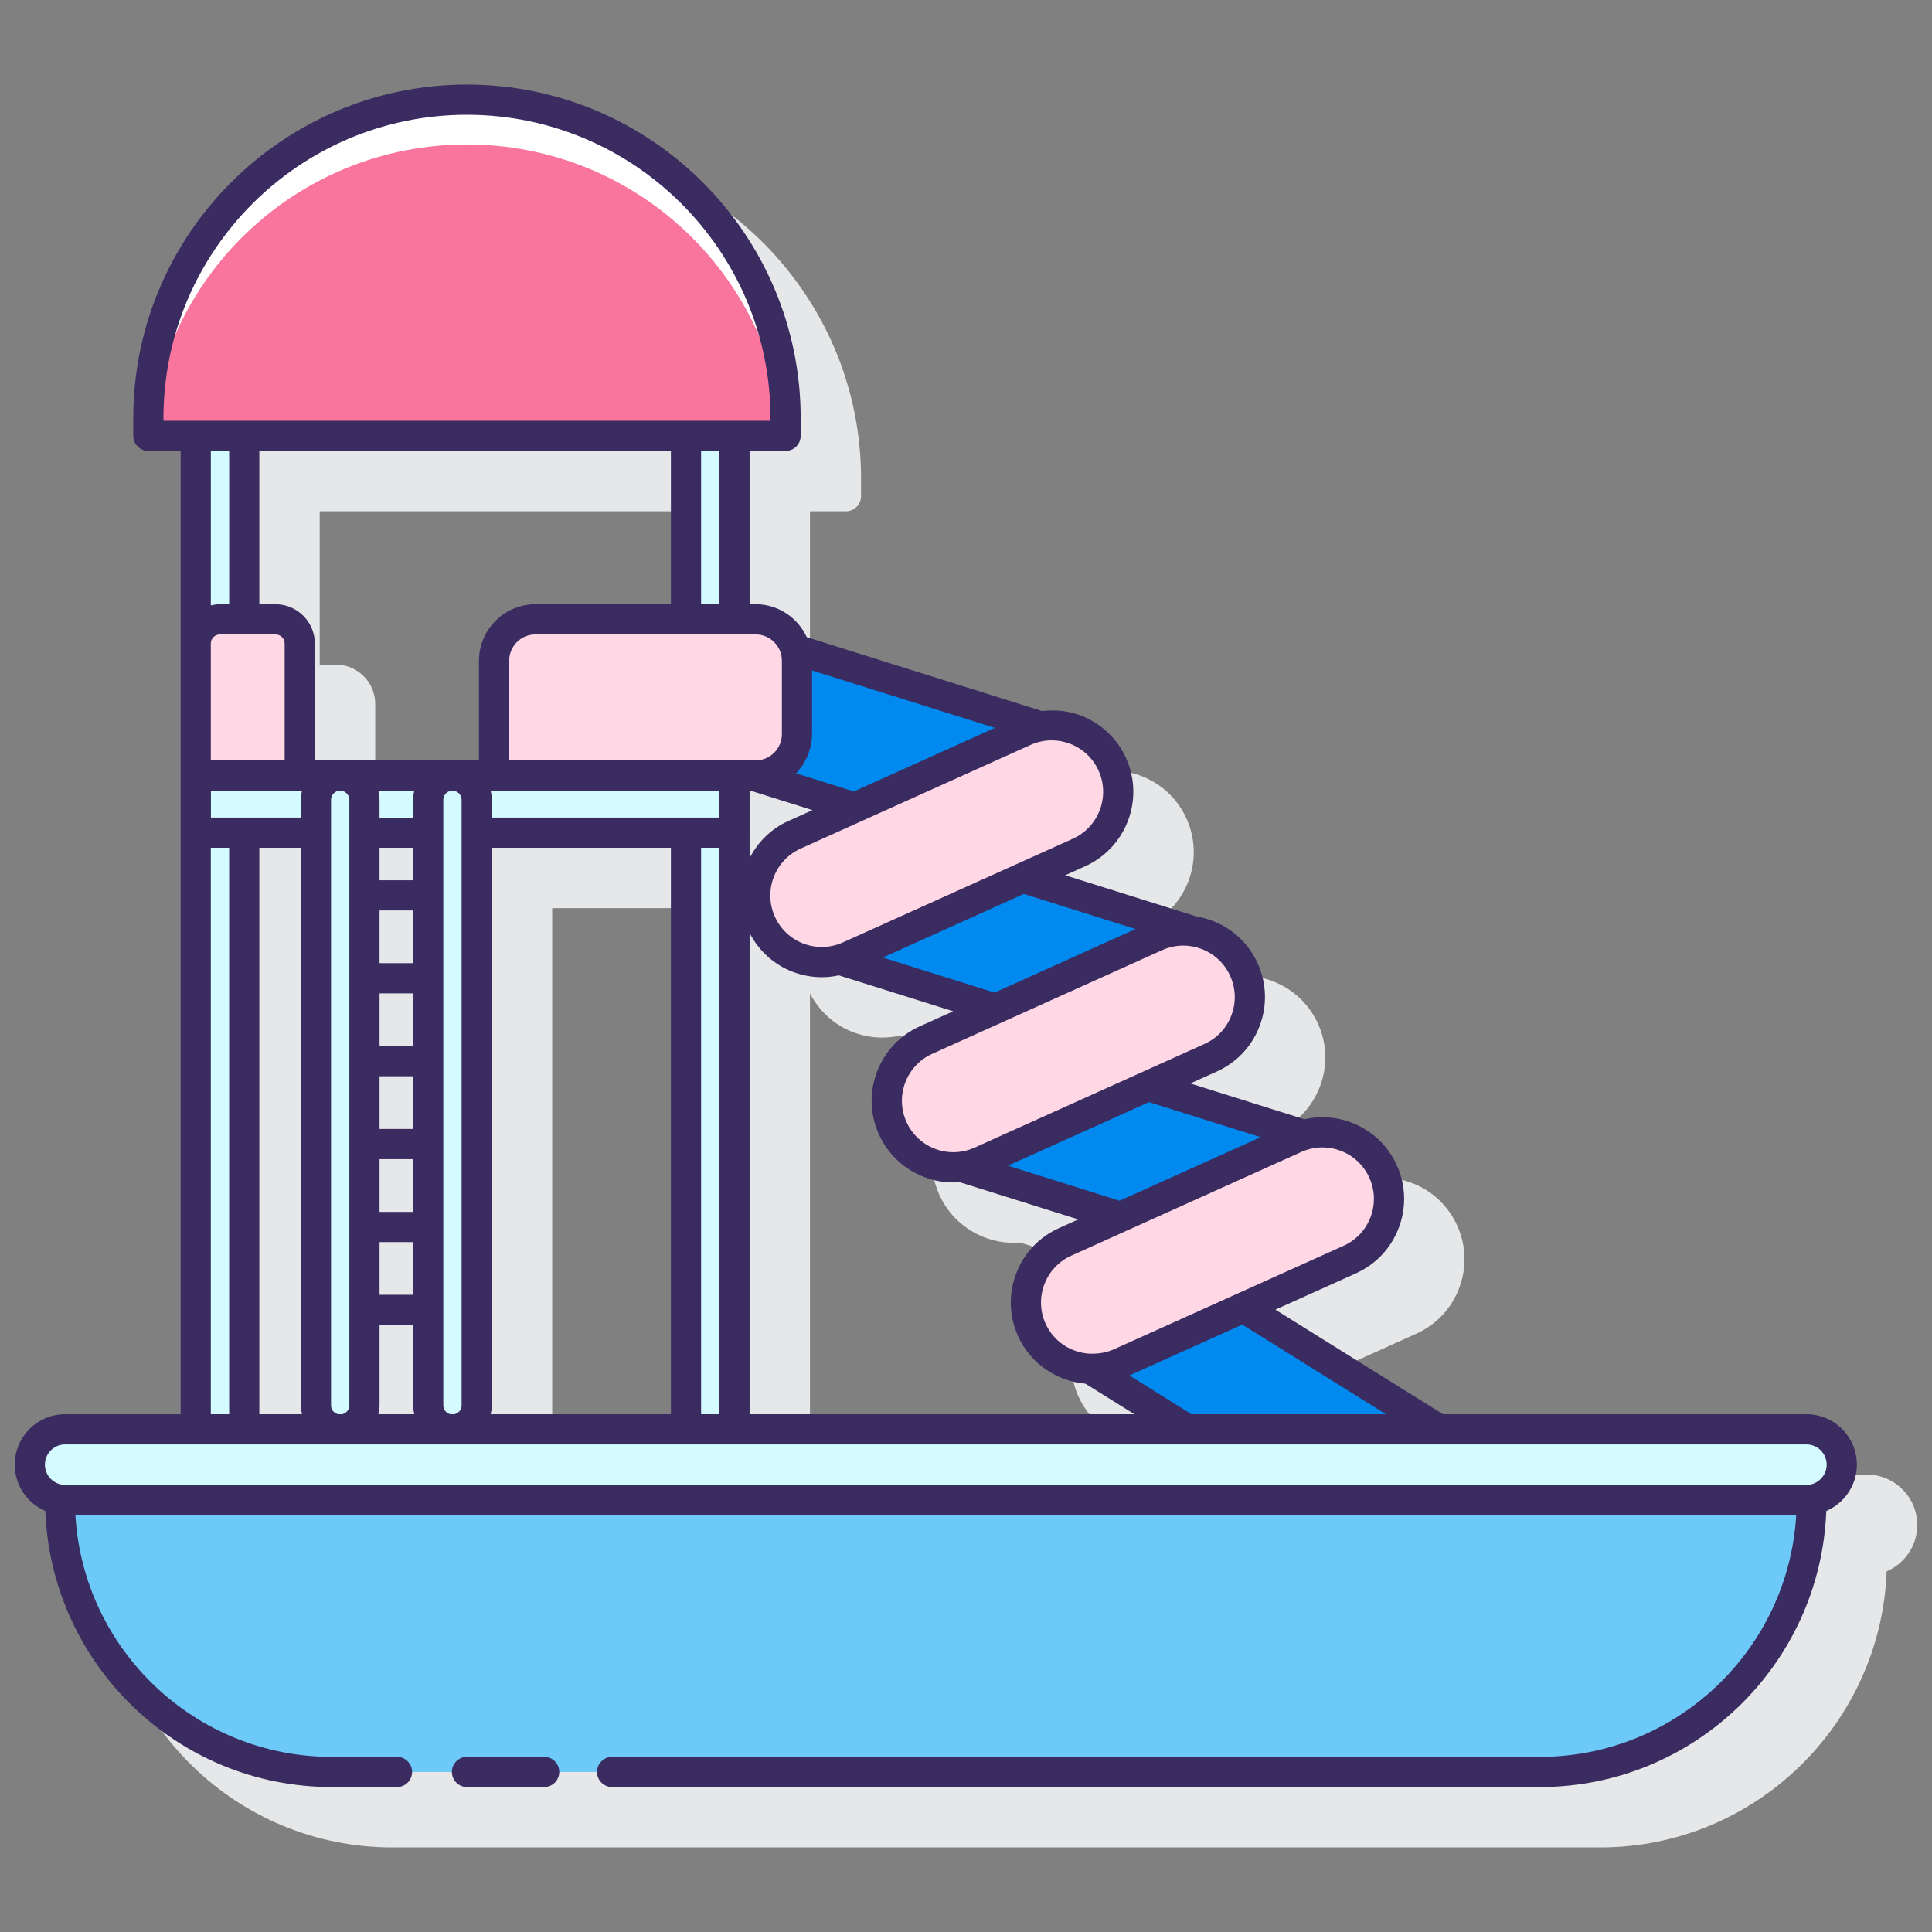 <?xml version="1.0" encoding="utf-8"?>
<!-- Generator: Adobe Illustrator 22.0.1, SVG Export Plug-In . SVG Version: 6.00 Build 0)  -->
<svg version="1.1" id="Layer_1" xmlns="http://www.w3.org/2000/svg" xmlns:xlink="http://www.w3.org/1999/xlink" x="0px" y="0px"
	 viewBox="0 0 128 128" style="enable-background:new 0 0 128 128;" xml:space="preserve">
<rect x="0" y="0" width="128" height="128" fill="#808080" stroke="none"/>
<style type="text/css">
	.st0{fill:#3A2C60;}
	.st1{fill:#E6E7E8;}
	.st2{fill:#6DC9F7;}
	.st3{fill:#FFFFFF;}
	.st4{fill:#FA759E;}
	.st5{fill:#FFD7E5;}
	.st6{fill:#D4FBFF;}
	.st7{fill:#0089EF;}
</style>
<g>
	<path class="st1" d="M127.023,101.036c0-1.843-1.499-3.342-3.342-3.342h-24.08l-11.104-6.926l5.342-2.408V88.36
		c1.317-0.594,2.324-1.665,2.835-3.017c0.512-1.351,0.467-2.82-0.127-4.138c-0.594-1.316-1.665-2.324-3.017-2.835
		c-1.009-0.383-2.086-0.453-3.115-0.216l-7.552-2.372l1.756-0.792c1.316-0.594,2.324-1.665,2.835-3.017
		c0.512-1.351,0.467-2.82-0.128-4.138c-0.77-1.708-2.322-2.821-4.044-3.11l-8.708-2.735l1.327-0.598
		c1.317-0.594,2.324-1.665,2.836-3.017c0.512-1.351,0.467-2.82-0.127-4.138c-0.595-1.317-1.666-2.324-3.017-2.836
		c-0.827-0.314-1.695-0.393-2.549-0.291L57.45,46.214c-0.594-1.283-1.885-2.181-3.39-2.181h-0.397V33.874h2.384c0.553,0,1-0.447,1-1
		v-1.167c0-12.188-9.921-22.104-22.114-22.104c-12.188,0-22.104,9.916-22.104,22.104v1.167c0,0.553,0.447,1,1,1h2.14v12.765v8.741
		v42.314h-7.65c-1.843,0-3.342,1.499-3.342,3.342c0,1.375,0.837,2.558,2.027,3.07c0.387,10.148,8.74,18.291,18.982,18.291h4.318
		c0.553,0,75.711,0,75.711,0c10.241,0,18.594-8.143,18.982-18.291C126.187,103.594,127.023,102.412,127.023,101.036z M48.449,33.874
		v10.158h-8.974c-2.063,0-3.741,1.679-3.741,3.741v6.607H24.86v-7.742c0-1.438-1.17-2.606-2.607-2.606h-1.071V33.874H48.449z
		 M56.22,58.399c-1.142,0.515-2.015,1.382-2.557,2.414v-1.645V56.38h0.051l4.116,1.293L56.22,58.399z M29.146,69.813h2.224v3.493
		h-2.224V69.813z M31.37,67.813h-2.224V64.32h2.224V67.813z M29.146,75.306h2.224v3.492h-2.224V75.306z M29.146,62.32v-2.151h2.224
		v2.151H29.146z M29.146,80.798h2.224v3.493h-2.224V80.798z M29.146,86.291h2.224v3.493h-2.224V86.291z M29.146,97.117v-5.332h2.224
		v5.332c0,0.199,0.027,0.392,0.07,0.578h-2.363C29.119,97.508,29.146,97.316,29.146,97.117z M36.584,97.117V60.168h11.865v37.526
		H36.514C36.557,97.508,36.584,97.316,36.584,97.117z M53.663,97.695V65.815c0.614,1.182,1.61,2.098,2.865,2.573
		c0.623,0.236,1.271,0.354,1.917,0.354c0.379,0,0.758-0.041,1.132-0.122l7.573,2.379l-2.212,0.998
		c-2.719,1.226-3.934,4.435-2.707,7.154c0.594,1.317,1.665,2.324,3.016,2.835c0.623,0.236,1.271,0.354,1.917,0.354
		c0.136,0,0.272-0.011,0.407-0.022l7.868,2.471l-1.279,0.577c-1.318,0.594-2.325,1.665-2.837,3.017
		c-0.512,1.351-0.467,2.82,0.128,4.138c0.832,1.845,2.578,2.984,4.464,3.152l3.244,2.023H53.663z M21.182,60.168h2.751v36.948
		c0,0.199,0.027,0.392,0.07,0.578h-2.821V60.168z"/>
	<g>
		<g>
			<path class="st7" d="M67.865,48.442c0.353-0.159,0.716-0.251,1.08-0.312l-16.261-5.108c0.069,0.24,0.118,0.489,0.118,0.752v4.862
				c0,1.516-1.229,2.745-2.745,2.745h-0.19l6.766,2.125L67.865,48.442z"/>
			<polygon class="st6" points="12.974,55.168 12.974,51.382 16.182,51.382 16.182,28.877 12.968,28.877 12.968,94.723 
				16.182,94.723 16.182,55.168 			"/>
			<g>
				<rect x="45.449" y="28.877" class="st6" width="3.214" height="12.155"/>
				<g>
					<rect x="45.449" y="55.168" class="st6" width="3.214" height="39.555"/>
				</g>
			</g>
			<rect x="12.974" y="51.382" class="st6" width="35.69" height="3.786"/>
			<path class="st5" d="M50.06,41.032H35.476c-1.514,0-2.742,1.228-2.742,2.742v7.606h17.323c1.516,0,2.745-1.229,2.745-2.744
				v-4.862C52.802,42.26,51.574,41.032,50.06,41.032z"/>
			<path class="st5" d="M18.253,41.032h-3.678c-0.887,0-1.607,0.719-1.607,1.607v8.741h6.892v-8.741
				C19.86,41.752,19.141,41.032,18.253,41.032z"/>
			<path class="st3" d="M30.935,6.602c-11.658,0-21.109,9.451-21.109,21.109v1.167h42.219v-1.167
				C52.045,16.053,42.594,6.602,30.935,6.602z"/>
			<path class="st4" d="M51.967,28.875H9.908c0.91-10.814,9.973-19.303,21.025-19.303C41.994,9.572,51.057,18.061,51.967,28.875z"/>
			<g>
				<path class="st6" d="M22.54,51.381c-0.887,0-1.607,0.719-1.607,1.607v40.128c0,0.887,0.719,1.607,1.607,1.607
					c0.887,0,1.607-0.719,1.607-1.607V52.988C24.146,52.101,23.427,51.381,22.54,51.381z"/>
				<path class="st6" d="M29.977,51.381c-0.887,0-1.607,0.719-1.607,1.607v40.128c0,0.887,0.719,1.607,1.607,1.607
					c0.887,0,1.607-0.719,1.607-1.607V52.988C31.583,52.101,30.864,51.381,29.977,51.381z"/>
			</g>
		</g>
		<g>
			<path class="st7" d="M76.059,71.949l-11.086,4.998c-0.435,0.196-0.885,0.295-1.336,0.344l10.604,3.331l11.562-5.212
				c0.202-0.091,0.409-0.147,0.615-0.206L76.059,71.949z"/>
			<path class="st7" d="M82.379,86.626l-8.186,3.69c-0.64,0.289-1.311,0.394-1.968,0.37l6.427,4.009h16.664L82.379,86.626z"/>
			<path class="st7" d="M67.769,58.158l-11.514,5.191c-0.22,0.099-0.446,0.164-0.672,0.225l10.371,3.258l10.629-4.792
				c0.809-0.365,1.67-0.459,2.486-0.332L67.769,58.158z"/>
			<path class="st5" d="M73.697,50.649c-1.001-2.22-3.612-3.208-5.832-2.208L52.631,55.31c-2.22,1.001-3.208,3.612-2.208,5.832h0
				c1.001,2.22,3.612,3.208,5.832,2.208l15.234-6.868C73.709,55.48,74.698,52.869,73.697,50.649z"/>
			<path class="st5" d="M82.415,64.247c-1.001-2.22-3.612-3.208-5.832-2.207l-15.234,6.868c-2.22,1.001-3.208,3.612-2.208,5.832
				c1.001,2.22,3.612,3.208,5.832,2.208l15.234-6.868C82.427,69.078,83.416,66.467,82.415,64.247z"/>
			<path class="st5" d="M91.635,77.617c-1.001-2.22-3.612-3.208-5.832-2.207l-15.234,6.868c-2.22,1.001-3.208,3.612-2.207,5.832
				s3.612,3.208,5.832,2.208l15.234-6.868C91.647,82.448,92.636,79.837,91.635,77.617z"/>
		</g>
		<path class="st2" d="M3.967,99.378L3.967,99.378c0,9.952,8.067,18.019,18.019,18.019h80.029c9.952,0,18.019-8.067,18.019-18.019v0
			H3.967z"/>
		<g>
			<path class="st6" d="M119.682,94.695H4.318c-1.293,0-2.341,1.048-2.341,2.341l0,0c0,1.293,1.048,2.341,2.341,2.341h115.364
				c1.293,0,2.341-1.048,2.341-2.341l0,0C122.023,95.743,120.975,94.695,119.682,94.695z"/>
			<g>
				<path class="st0" d="M36.053,116.396h-5.114c-0.553,0-1,0.447-1,1s0.447,1,1,1h5.114c0.553,0,1-0.447,1-1
					S36.606,116.396,36.053,116.396z"/>
				<path class="st0" d="M123.023,97.037c0-1.843-1.499-3.342-3.341-3.342H95.603l-11.106-6.926l5.342-2.408c0,0,0,0,0-0.001
					c1.317-0.594,2.324-1.665,2.835-3.017c0.512-1.351,0.467-2.82-0.128-4.138c-0.594-1.317-1.665-2.324-3.016-2.835
					c-1.01-0.383-2.085-0.453-3.113-0.217l-7.553-2.372l1.754-0.791c1.317-0.595,2.324-1.665,2.836-3.017
					c0.512-1.351,0.467-2.82-0.127-4.138c-0.595-1.317-1.666-2.324-3.017-2.836c-0.344-0.13-0.695-0.223-1.05-0.281l-8.686-2.729
					l1.326-0.598v-0.001c2.719-1.226,3.934-4.436,2.708-7.154c-0.594-1.317-1.665-2.324-3.017-2.835
					c-0.825-0.313-1.694-0.392-2.547-0.291l-15.594-4.898c-0.594-1.284-1.886-2.183-3.391-2.183h-0.396V29.875h2.384
					c0.553,0,1-0.447,1-1v-1.168c0-12.188-9.921-22.104-22.114-22.104c-12.188,0-22.104,9.916-22.104,22.104v1.168
					c0,0.553,0.447,1,1,1h2.139v12.765v8.741v42.314H4.318c-1.843,0-3.342,1.499-3.342,3.342c0,1.375,0.837,2.558,2.027,3.07
					c0.387,10.148,8.74,18.29,18.982,18.29h4.317c0.553,0,1-0.447,1-1s-0.447-1-1-1h-4.317c-9.049,0-16.47-7.098-16.989-16.019
					h114.008c-0.52,8.921-7.941,16.019-16.99,16.019h-61.46c-0.553,0-1,0.447-1,1s0.447,1,1,1h61.46
					c10.241,0,18.595-8.142,18.983-18.29C122.186,99.594,123.023,98.412,123.023,97.037z M53.173,50.707
					c0.078-0.117,0.137-0.246,0.202-0.372c0.045-0.087,0.099-0.167,0.136-0.258c0.063-0.151,0.104-0.312,0.147-0.472
					c0.02-0.075,0.052-0.146,0.068-0.223c0.049-0.241,0.075-0.49,0.075-0.746v-4.215l12.111,3.803l-3.809,1.718l-5.534,2.495
					l-3.821-1.2c0.082-0.084,0.146-0.183,0.22-0.274C53.036,50.877,53.112,50.798,53.173,50.707z M46.449,93.695V56.168h1.214
					v37.527H46.449z M29.837,93.695c-0.265-0.065-0.467-0.294-0.467-0.579V52.988c0-0.334,0.272-0.606,0.606-0.606
					s0.606,0.272,0.606,0.606v40.128c0,0.285-0.202,0.514-0.467,0.579H29.837z M22.4,93.695c-0.266-0.065-0.468-0.294-0.468-0.579
					V52.988c0-0.334,0.272-0.606,0.607-0.606c0.334,0,0.606,0.272,0.606,0.606v40.128c0,0.285-0.202,0.514-0.467,0.579H22.4z
					 M25.147,65.812h2.224v3.493h-2.224V65.812z M25.147,71.305h2.224v3.493h-2.224V71.305z M27.37,63.812h-2.224v-3.493h2.224
					V63.812z M25.147,76.798h2.224v3.493h-2.224V76.798z M27.37,58.319h-2.224v-2.151h2.224V58.319z M25.147,82.292h2.224v3.493
					h-2.224V82.292z M32.505,52.381h15.158v1.786h-15.08v-1.18C32.583,52.778,32.552,52.577,32.505,52.381z M49.663,55.168V52.38
					h0.05l4.116,1.293l-1.61,0.726c-1.124,0.506-2,1.374-2.557,2.453V55.168z M27.37,52.988v1.18h-2.224v-1.18
					c0-0.21-0.031-0.411-0.078-0.606h2.38C27.402,52.577,27.37,52.778,27.37,52.988z M18.86,50.38h-4.893v-7.741
					c0-0.335,0.272-0.607,0.607-0.607h3.678c0.335,0,0.607,0.272,0.607,0.607V50.38z M15.182,40.032h-0.606
					c-0.21,0-0.412,0.032-0.607,0.079V29.877h1.214V40.032z M13.974,52.381h6.038c-0.047,0.196-0.079,0.397-0.079,0.606v1.18h-5.959
					V52.381z M19.933,56.168v36.948c0,0.201,0.031,0.392,0.076,0.579h-2.827V56.168H19.933z M25.147,93.116v-5.331h2.224v5.331
					c0,0.201,0.031,0.392,0.076,0.579h-2.375C25.115,93.508,25.147,93.317,25.147,93.116z M32.583,93.116V56.168h11.866v37.527
					H32.508C32.552,93.508,32.583,93.317,32.583,93.116z M49.663,61.815c0.614,1.183,1.61,2.098,2.865,2.573
					c0.622,0.236,1.271,0.354,1.917,0.354c0.379,0,0.758-0.041,1.132-0.122l7.573,2.379l-2.213,0.998
					c-1.317,0.594-2.324,1.665-2.835,3.016c-0.512,1.352-0.467,2.82,0.127,4.137c0.594,1.318,1.665,2.325,3.017,2.837
					c0.622,0.236,1.271,0.354,1.917,0.354c0.136,0,0.272-0.011,0.407-0.022l7.866,2.471l-1.28,0.577
					c-1.317,0.594-2.324,1.665-2.835,3.017c-0.512,1.351-0.467,2.82,0.128,4.138c0.832,1.845,2.579,2.984,4.464,3.152l3.244,2.023
					H49.663V61.815z M91.823,93.695H78.939l-4.114-2.566l7.479-3.371L91.823,93.695z M87.614,76.018
					c0.407,0,0.815,0.074,1.208,0.223c0.852,0.322,1.526,0.957,1.901,1.787c0.374,0.83,0.402,1.756,0.08,2.608
					c-0.322,0.852-0.957,1.526-1.787,1.9l-15.234,6.867c-0.011,0.005-0.022,0.006-0.033,0.011c-0.452,0.198-0.955,0.283-1.489,0.273
					c-0.004,0-0.008,0.002-0.012,0.002c-1.249-0.051-2.428-0.777-2.976-1.992c-0.374-0.83-0.402-1.756-0.08-2.608
					c0.322-0.852,0.957-1.526,1.787-1.9l15.235-6.868C86.662,76.12,87.138,76.018,87.614,76.018z M83.522,75.341l-8.867,3.997
					l-0.477,0.215l-7.397-2.324l9.343-4.212L83.522,75.341z M81.504,64.659c0.374,0.83,0.402,1.756,0.08,2.607
					s-0.957,1.526-1.788,1.9l-15.234,6.869c-0.829,0.372-1.757,0.401-2.607,0.08c-0.852-0.322-1.526-0.957-1.901-1.788
					c-0.772-1.713-0.007-3.735,1.707-4.508l15.234-6.869c0.447-0.201,0.923-0.303,1.399-0.303c0.407,0,0.816,0.074,1.208,0.223
					C80.454,63.193,81.129,63.828,81.504,64.659z M75.233,61.551l-8.963,4.041l-0.38,0.171l-7.401-2.324l9.344-4.213L75.233,61.551z
					 M72.785,51.06c0.772,1.714,0.007,3.736-1.707,4.509l-15.234,6.869c-0.83,0.373-1.756,0.401-2.607,0.08
					c-0.852-0.322-1.526-0.957-1.901-1.788c-0.772-1.713-0.007-3.735,1.707-4.508l15.234-6.869c0.447-0.201,0.923-0.303,1.399-0.303
					c0.407,0,0.816,0.074,1.209,0.223C71.736,49.595,72.411,50.23,72.785,51.06z M51.802,43.774v4.862
					c0,0.962-0.782,1.744-1.744,1.744H33.733v-6.606c0-0.961,0.781-1.742,1.742-1.742H50.06
					C51.021,42.032,51.802,42.813,51.802,43.774z M46.449,40.032V29.877h1.214v10.155H46.449z M10.829,27.707
					c0-11.085,9.019-20.104,20.104-20.104c11.091,0,20.114,9.019,20.114,20.104v0.168H10.829V27.707z M44.449,29.875v10.157h-8.974
					c-2.063,0-3.742,1.679-3.742,3.742v6.607H20.86v-7.742c0-1.438-1.17-2.607-2.607-2.607h-1.071V29.875H44.449z M13.968,56.168
					h1.214v37.527h-1.214V56.168z M4.318,98.378c-0.74,0-1.342-0.602-1.342-1.341c0-0.74,0.602-1.342,1.342-1.342h115.363
					c0.739,0,1.341,0.602,1.341,1.342c0,0.739-0.602,1.341-1.341,1.341H4.318z"/>
			</g>
		</g>
	</g>
</g>
</svg>
